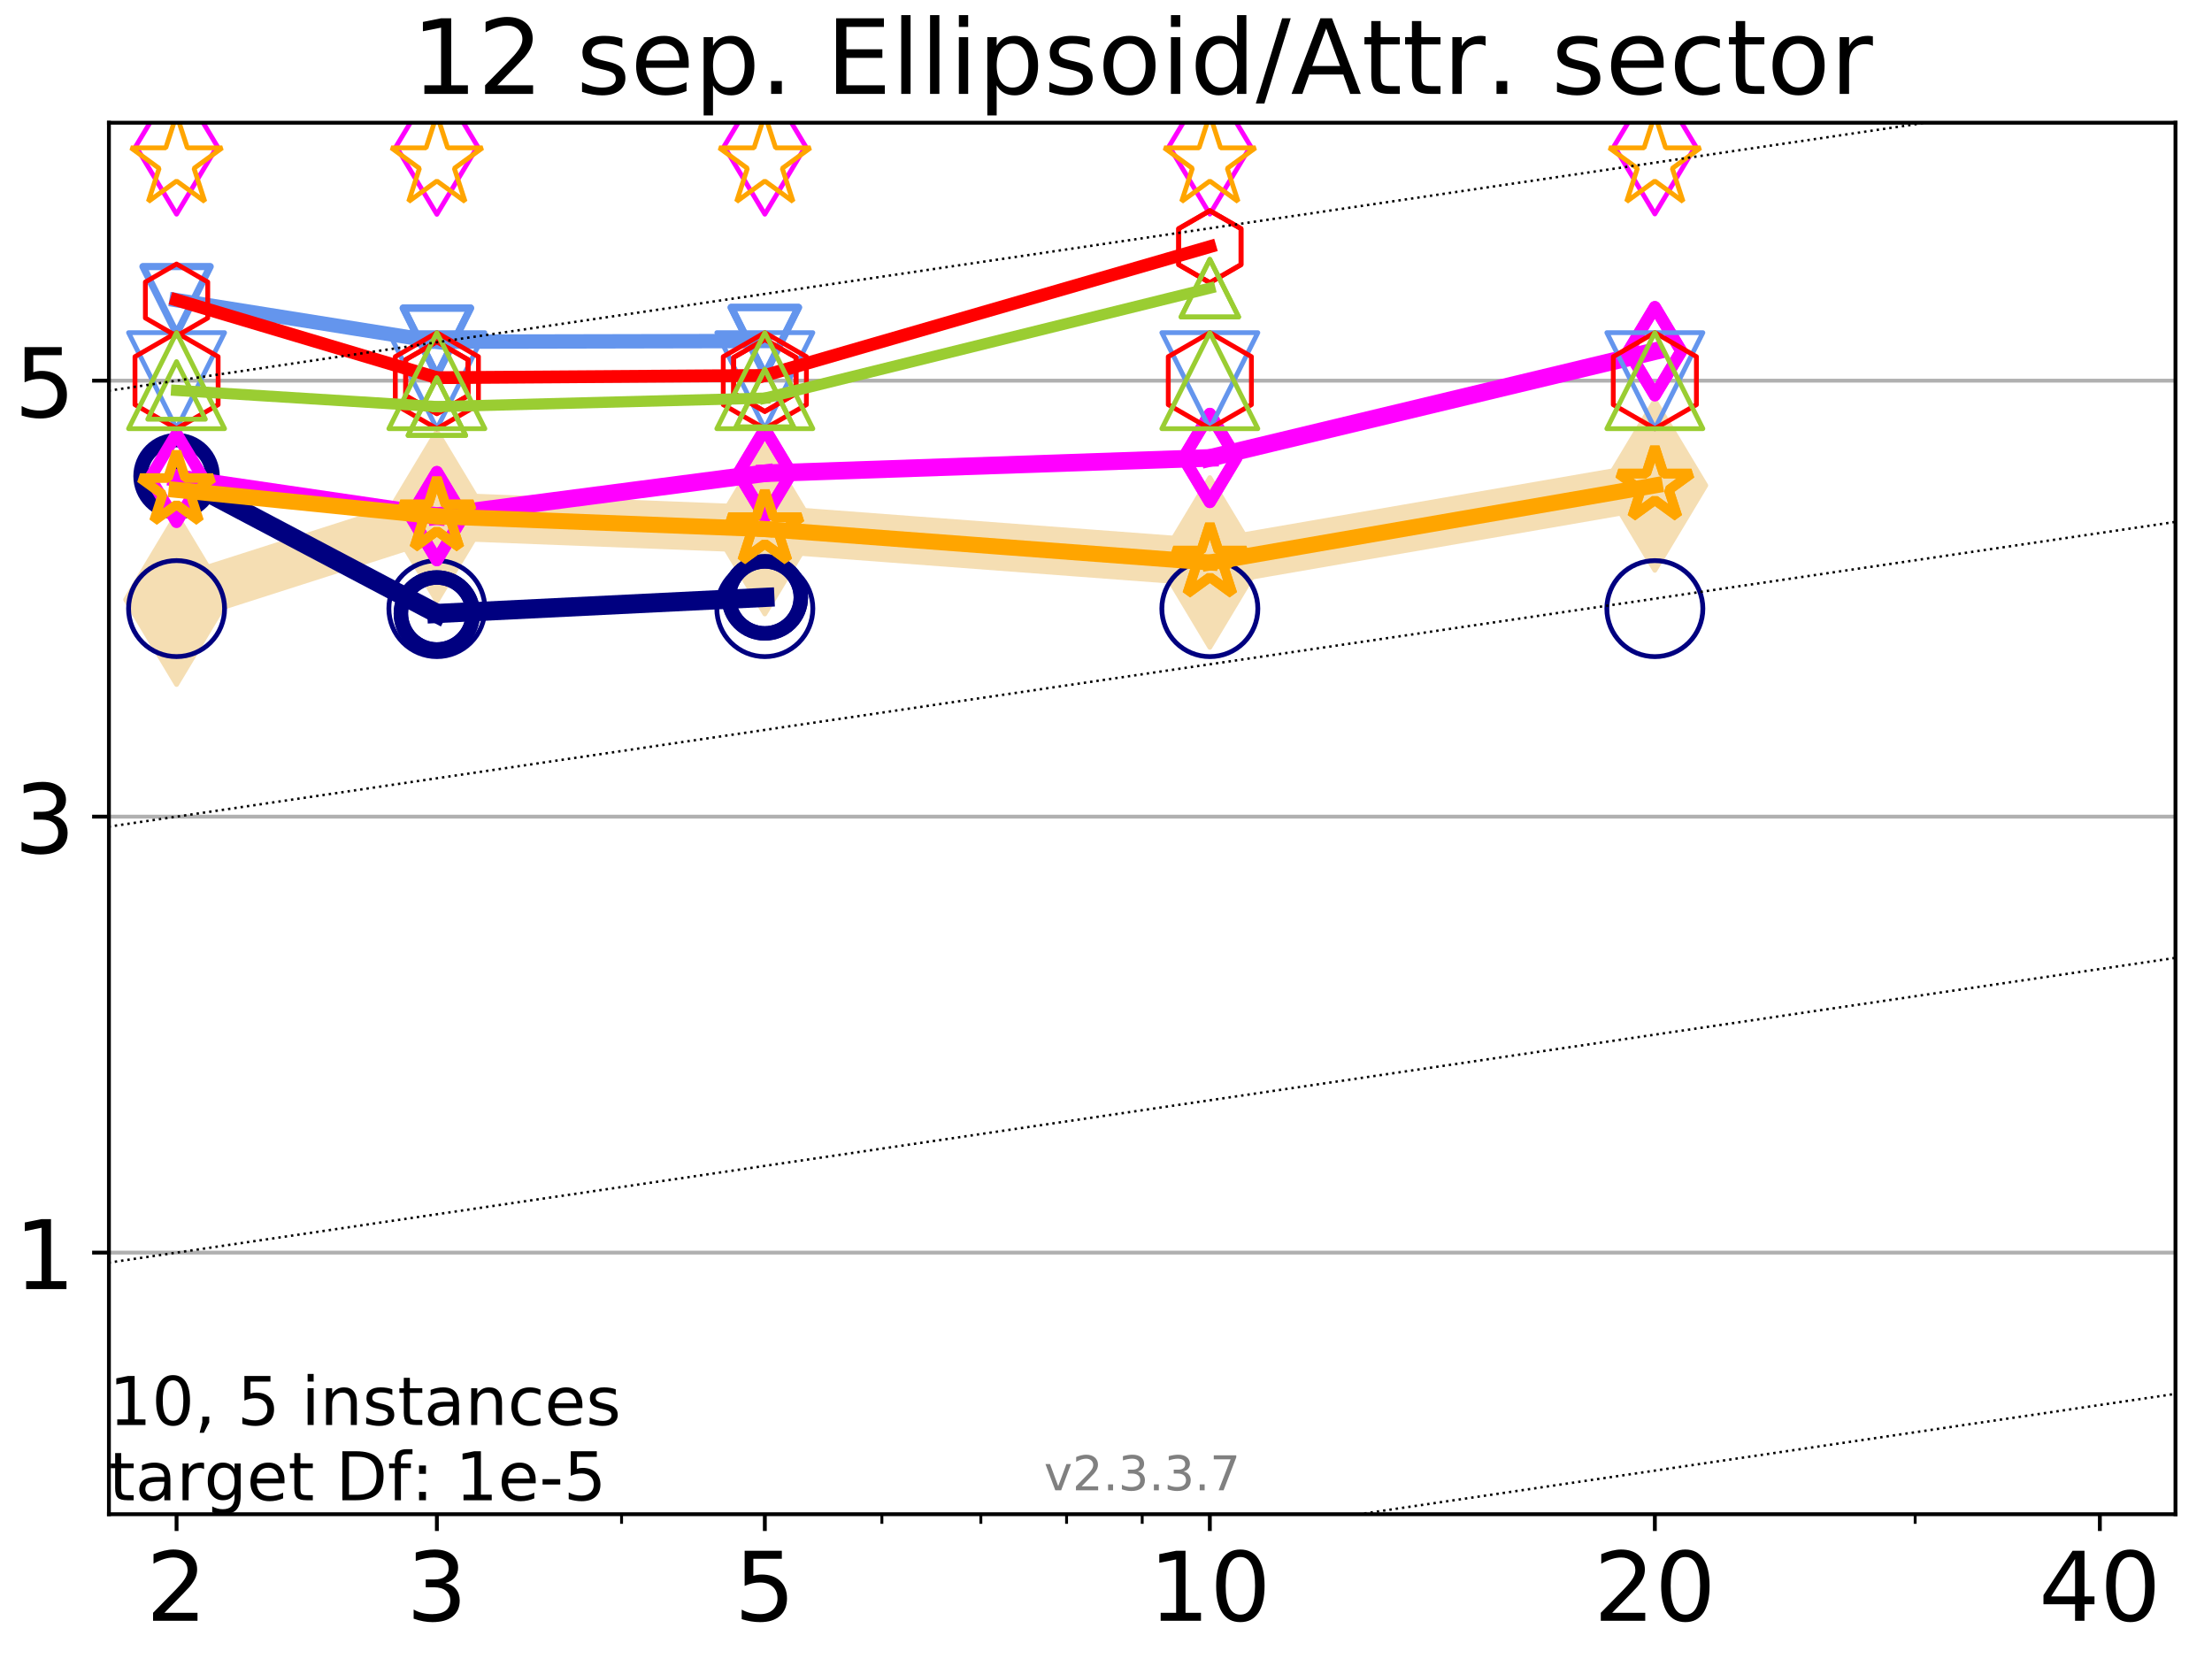 <?xml version="1.0" encoding="utf-8" standalone="no"?>
<!DOCTYPE svg PUBLIC "-//W3C//DTD SVG 1.1//EN"
  "http://www.w3.org/Graphics/SVG/1.1/DTD/svg11.dtd">
<!-- Created with matplotlib (https://matplotlib.org/) -->
<svg height="345.6pt" version="1.1" viewBox="0 0 460.8 345.6" width="460.8pt" xmlns="http://www.w3.org/2000/svg" xmlns:xlink="http://www.w3.org/1999/xlink">
 <defs>
  <style type="text/css">
*{stroke-linecap:butt;stroke-linejoin:round;}
  </style>
 </defs>
 <g id="figure_1">
  <g id="patch_1">
   <path d="M 0 345.6 
L 460.8 345.6 
L 460.8 0 
L 0 0 
z
" style="fill:#ffffff;"/>
  </g>
  <g id="axes_1">
   <g id="patch_2">
    <path d="M 22.69 315.44 
L 453.192 315.44 
L 453.192 25.56 
L 22.69 25.56 
z
" style="fill:#ffffff;"/>
   </g>
   <g id="line2d_1">
    <path clip-path="url(#p268dd456d3)" d="M 36.781 124.912 
L 91.009 107.557 
L 159.329 110.22 
L 252.032 117.173 
L 344.736 101.125 
" style="fill:none;stroke:#f5deb3;stroke-linecap:square;stroke-width:10;"/>
    <defs>
     <path d="M 0 17.678 
L 10.607 0 
L 0 -17.678 
L -10.607 0 
z
" id="m8dcba67d40" style="stroke:#f5deb3;stroke-linejoin:miter;"/>
    </defs>
    <g clip-path="url(#p268dd456d3)">
     <use style="fill:#f5deb3;stroke:#f5deb3;stroke-linejoin:miter;" x="36.781" xlink:href="#m8dcba67d40" y="124.912"/>
     <use style="fill:#f5deb3;stroke:#f5deb3;stroke-linejoin:miter;" x="91.009" xlink:href="#m8dcba67d40" y="107.557"/>
     <use style="fill:#f5deb3;stroke:#f5deb3;stroke-linejoin:miter;" x="159.329" xlink:href="#m8dcba67d40" y="110.22"/>
     <use style="fill:#f5deb3;stroke:#f5deb3;stroke-linejoin:miter;" x="252.032" xlink:href="#m8dcba67d40" y="117.173"/>
     <use style="fill:#f5deb3;stroke:#f5deb3;stroke-linejoin:miter;" x="344.736" xlink:href="#m8dcba67d40" y="101.125"/>
    </g>
   </g>
   <g id="matplotlib.axis_1">
    <g id="xtick_1">
     <g id="line2d_2">
      <defs>
       <path d="M 0 0 
L 0 3.5 
" id="m88b7dd95fc" style="stroke:#000000;stroke-width:0.8;"/>
      </defs>
      <g>
       <use style="stroke:#000000;stroke-width:0.8;" x="36.781" xlink:href="#m88b7dd95fc" y="315.44"/>
      </g>
     </g>
     <g id="text_1">
      <!-- 2 -->
      <defs>
       <path d="M 19.188 8.297 
L 53.609 8.297 
L 53.609 0 
L 7.328 0 
L 7.328 8.297 
Q 12.938 14.109 22.625 23.891 
Q 32.328 33.688 34.812 36.531 
Q 39.547 41.844 41.422 45.531 
Q 43.312 49.219 43.312 52.781 
Q 43.312 58.594 39.234 62.25 
Q 35.156 65.922 28.609 65.922 
Q 23.969 65.922 18.812 64.312 
Q 13.672 62.703 7.812 59.422 
L 7.812 69.391 
Q 13.766 71.781 18.938 73 
Q 24.125 74.219 28.422 74.219 
Q 39.75 74.219 46.484 68.547 
Q 53.219 62.891 53.219 53.422 
Q 53.219 48.922 51.531 44.891 
Q 49.859 40.875 45.406 35.406 
Q 44.188 33.984 37.641 27.219 
Q 31.109 20.453 19.188 8.297 
z
" id="DejaVuSans-50"/>
      </defs>
      <g transform="translate(30.419 337.637)scale(0.2 -0.2)">
       <use xlink:href="#DejaVuSans-50"/>
      </g>
     </g>
    </g>
    <g id="xtick_2">
     <g id="line2d_3">
      <g>
       <use style="stroke:#000000;stroke-width:0.8;" x="91.009" xlink:href="#m88b7dd95fc" y="315.44"/>
      </g>
     </g>
     <g id="text_2">
      <!-- 3 -->
      <defs>
       <path d="M 40.578 39.312 
Q 47.656 37.797 51.625 33 
Q 55.609 28.219 55.609 21.188 
Q 55.609 10.406 48.188 4.484 
Q 40.766 -1.422 27.094 -1.422 
Q 22.516 -1.422 17.656 -0.516 
Q 12.797 0.391 7.625 2.203 
L 7.625 11.719 
Q 11.719 9.328 16.594 8.109 
Q 21.484 6.891 26.812 6.891 
Q 36.078 6.891 40.938 10.547 
Q 45.797 14.203 45.797 21.188 
Q 45.797 27.641 41.281 31.266 
Q 36.766 34.906 28.719 34.906 
L 20.219 34.906 
L 20.219 43.016 
L 29.109 43.016 
Q 36.375 43.016 40.234 45.922 
Q 44.094 48.828 44.094 54.297 
Q 44.094 59.906 40.109 62.906 
Q 36.141 65.922 28.719 65.922 
Q 24.656 65.922 20.016 65.031 
Q 15.375 64.156 9.812 62.312 
L 9.812 71.094 
Q 15.438 72.656 20.344 73.438 
Q 25.25 74.219 29.594 74.219 
Q 40.828 74.219 47.359 69.109 
Q 53.906 64.016 53.906 55.328 
Q 53.906 49.266 50.438 45.094 
Q 46.969 40.922 40.578 39.312 
z
" id="DejaVuSans-51"/>
      </defs>
      <g transform="translate(84.647 337.637)scale(0.2 -0.2)">
       <use xlink:href="#DejaVuSans-51"/>
      </g>
     </g>
    </g>
    <g id="xtick_3">
     <g id="line2d_4">
      <g>
       <use style="stroke:#000000;stroke-width:0.8;" x="159.329" xlink:href="#m88b7dd95fc" y="315.44"/>
      </g>
     </g>
     <g id="text_3">
      <!-- 5 -->
      <defs>
       <path d="M 10.797 72.906 
L 49.516 72.906 
L 49.516 64.594 
L 19.828 64.594 
L 19.828 46.734 
Q 21.969 47.469 24.109 47.828 
Q 26.266 48.188 28.422 48.188 
Q 40.625 48.188 47.75 41.5 
Q 54.891 34.812 54.891 23.391 
Q 54.891 11.625 47.562 5.094 
Q 40.234 -1.422 26.906 -1.422 
Q 22.312 -1.422 17.547 -0.641 
Q 12.797 0.141 7.719 1.703 
L 7.719 11.625 
Q 12.109 9.234 16.797 8.062 
Q 21.484 6.891 26.703 6.891 
Q 35.156 6.891 40.078 11.328 
Q 45.016 15.766 45.016 23.391 
Q 45.016 31 40.078 35.438 
Q 35.156 39.891 26.703 39.891 
Q 22.75 39.891 18.812 39.016 
Q 14.891 38.141 10.797 36.281 
z
" id="DejaVuSans-53"/>
      </defs>
      <g transform="translate(152.966 337.637)scale(0.2 -0.2)">
       <use xlink:href="#DejaVuSans-53"/>
      </g>
     </g>
    </g>
    <g id="xtick_4">
     <g id="line2d_5">
      <g>
       <use style="stroke:#000000;stroke-width:0.8;" x="252.032" xlink:href="#m88b7dd95fc" y="315.44"/>
      </g>
     </g>
     <g id="text_4">
      <!-- 10 -->
      <defs>
       <path d="M 12.406 8.297 
L 28.516 8.297 
L 28.516 63.922 
L 10.984 60.406 
L 10.984 69.391 
L 28.422 72.906 
L 38.281 72.906 
L 38.281 8.297 
L 54.391 8.297 
L 54.391 0 
L 12.406 0 
z
" id="DejaVuSans-49"/>
       <path d="M 31.781 66.406 
Q 24.172 66.406 20.328 58.906 
Q 16.5 51.422 16.5 36.375 
Q 16.5 21.391 20.328 13.891 
Q 24.172 6.391 31.781 6.391 
Q 39.453 6.391 43.281 13.891 
Q 47.125 21.391 47.125 36.375 
Q 47.125 51.422 43.281 58.906 
Q 39.453 66.406 31.781 66.406 
z
M 31.781 74.219 
Q 44.047 74.219 50.516 64.516 
Q 56.984 54.828 56.984 36.375 
Q 56.984 17.969 50.516 8.266 
Q 44.047 -1.422 31.781 -1.422 
Q 19.531 -1.422 13.062 8.266 
Q 6.594 17.969 6.594 36.375 
Q 6.594 54.828 13.062 64.516 
Q 19.531 74.219 31.781 74.219 
z
" id="DejaVuSans-48"/>
      </defs>
      <g transform="translate(239.307 337.637)scale(0.2 -0.2)">
       <use xlink:href="#DejaVuSans-49"/>
       <use x="63.623" xlink:href="#DejaVuSans-48"/>
      </g>
     </g>
    </g>
    <g id="xtick_5">
     <g id="line2d_6">
      <g>
       <use style="stroke:#000000;stroke-width:0.8;" x="344.736" xlink:href="#m88b7dd95fc" y="315.44"/>
      </g>
     </g>
     <g id="text_5">
      <!-- 20 -->
      <g transform="translate(332.011 337.637)scale(0.2 -0.2)">
       <use xlink:href="#DejaVuSans-50"/>
       <use x="63.623" xlink:href="#DejaVuSans-48"/>
      </g>
     </g>
    </g>
    <g id="xtick_6">
     <g id="line2d_7">
      <g>
       <use style="stroke:#000000;stroke-width:0.8;" x="437.439" xlink:href="#m88b7dd95fc" y="315.44"/>
      </g>
     </g>
     <g id="text_6">
      <!-- 40 -->
      <defs>
       <path d="M 37.797 64.312 
L 12.891 25.391 
L 37.797 25.391 
z
M 35.203 72.906 
L 47.609 72.906 
L 47.609 25.391 
L 58.016 25.391 
L 58.016 17.188 
L 47.609 17.188 
L 47.609 0 
L 37.797 0 
L 37.797 17.188 
L 4.891 17.188 
L 4.891 26.703 
z
" id="DejaVuSans-52"/>
      </defs>
      <g transform="translate(424.714 337.637)scale(0.2 -0.2)">
       <use xlink:href="#DejaVuSans-52"/>
       <use x="63.623" xlink:href="#DejaVuSans-48"/>
      </g>
     </g>
    </g>
    <g id="xtick_7">
     <g id="line2d_8">
      <defs>
       <path d="M 0 0 
L 0 2 
" id="m976904c2ce" style="stroke:#000000;stroke-width:0.6;"/>
      </defs>
      <g>
       <use style="stroke:#000000;stroke-width:0.6;" x="129.485" xlink:href="#m976904c2ce" y="315.44"/>
      </g>
     </g>
    </g>
    <g id="xtick_8">
     <g id="line2d_9">
      <g>
       <use style="stroke:#000000;stroke-width:0.6;" x="183.713" xlink:href="#m976904c2ce" y="315.44"/>
      </g>
     </g>
    </g>
    <g id="xtick_9">
     <g id="line2d_10">
      <g>
       <use style="stroke:#000000;stroke-width:0.6;" x="204.329" xlink:href="#m976904c2ce" y="315.44"/>
      </g>
     </g>
    </g>
    <g id="xtick_10">
     <g id="line2d_11">
      <g>
       <use style="stroke:#000000;stroke-width:0.6;" x="222.188" xlink:href="#m976904c2ce" y="315.44"/>
      </g>
     </g>
    </g>
    <g id="xtick_11">
     <g id="line2d_12">
      <g>
       <use style="stroke:#000000;stroke-width:0.6;" x="237.941" xlink:href="#m976904c2ce" y="315.44"/>
      </g>
     </g>
    </g>
    <g id="xtick_12">
     <g id="line2d_13">
      <g>
       <use style="stroke:#000000;stroke-width:0.6;" x="398.964" xlink:href="#m976904c2ce" y="315.44"/>
      </g>
     </g>
    </g>
   </g>
   <g id="matplotlib.axis_2">
    <g id="ytick_1">
     <g id="line2d_14">
      <path clip-path="url(#p268dd456d3)" d="M 22.69 260.946 
L 453.192 260.946 
" style="fill:none;stroke:#b0b0b0;stroke-linecap:square;stroke-width:0.8;"/>
     </g>
     <g id="line2d_15">
      <defs>
       <path d="M 0 0 
L -3.5 0 
" id="m71652916ce" style="stroke:#000000;stroke-width:0.8;"/>
      </defs>
      <g>
       <use style="stroke:#000000;stroke-width:0.8;" x="22.69" xlink:href="#m71652916ce" y="260.946"/>
      </g>
     </g>
     <g id="text_7">
      <!-- 1 -->
      <g transform="translate(2.965 268.545)scale(0.2 -0.2)">
       <use xlink:href="#DejaVuSans-49"/>
      </g>
     </g>
    </g>
    <g id="ytick_2">
     <g id="line2d_16">
      <path clip-path="url(#p268dd456d3)" d="M 22.69 170.123 
L 453.192 170.123 
" style="fill:none;stroke:#b0b0b0;stroke-linecap:square;stroke-width:0.8;"/>
     </g>
     <g id="line2d_17">
      <g>
       <use style="stroke:#000000;stroke-width:0.8;" x="22.69" xlink:href="#m71652916ce" y="170.123"/>
      </g>
     </g>
     <g id="text_8">
      <!-- 3 -->
      <g transform="translate(2.965 177.722)scale(0.2 -0.2)">
       <use xlink:href="#DejaVuSans-51"/>
      </g>
     </g>
    </g>
    <g id="ytick_3">
     <g id="line2d_18">
      <path clip-path="url(#p268dd456d3)" d="M 22.69 79.3 
L 453.192 79.3 
" style="fill:none;stroke:#b0b0b0;stroke-linecap:square;stroke-width:0.8;"/>
     </g>
     <g id="line2d_19">
      <g>
       <use style="stroke:#000000;stroke-width:0.8;" x="22.69" xlink:href="#m71652916ce" y="79.3"/>
      </g>
     </g>
     <g id="text_9">
      <!-- 5 -->
      <g transform="translate(2.965 86.899)scale(0.2 -0.2)">
       <use xlink:href="#DejaVuSans-53"/>
      </g>
     </g>
    </g>
   </g>
   <g id="line2d_20">
    <path clip-path="url(#p268dd456d3)" d="M 36.781 99.192 
L 91.009 127.802 
" style="fill:none;stroke:#000080;stroke-linecap:square;stroke-width:4;"/>
    <defs>
     <path d="M 0 7.5 
C 1.989 7.5 3.897 6.71 5.303 5.303 
C 6.71 3.897 7.5 1.989 7.5 0 
C 7.5 -1.989 6.71 -3.897 5.303 -5.303 
C 3.897 -6.71 1.989 -7.5 0 -7.5 
C -1.989 -7.5 -3.897 -6.71 -5.303 -5.303 
C -6.71 -3.897 -7.5 -1.989 -7.5 0 
C -7.5 1.989 -6.71 3.897 -5.303 5.303 
C -3.897 6.71 -1.989 7.5 0 7.5 
z
" id="m475d87683a" style="stroke:#000080;stroke-width:3;"/>
    </defs>
    <g clip-path="url(#p268dd456d3)">
     <use style="fill-opacity:0;stroke:#000080;stroke-width:3;" x="36.781" xlink:href="#m475d87683a" y="99.192"/>
     <use style="fill-opacity:0;stroke:#000080;stroke-width:3;" x="91.009" xlink:href="#m475d87683a" y="127.802"/>
    </g>
   </g>
   <g id="line2d_21">
    <path clip-path="url(#p268dd456d3)" d="M 91.009 127.802 
L 159.329 124.449 
" style="fill:none;stroke:#000080;stroke-linecap:square;stroke-width:4;"/>
    <g clip-path="url(#p268dd456d3)">
     <use style="fill-opacity:0;stroke:#000080;stroke-width:3;" x="91.009" xlink:href="#m475d87683a" y="127.802"/>
     <use style="fill-opacity:0;stroke:#000080;stroke-width:3;" x="159.329" xlink:href="#m475d87683a" y="124.449"/>
    </g>
   </g>
   <g id="line2d_22">
    <path clip-path="url(#p268dd456d3)" d="M 159.329 124.449 
" style="fill:none;stroke:#000080;stroke-linecap:square;stroke-width:4;"/>
    <g clip-path="url(#p268dd456d3)">
     <use style="fill-opacity:0;stroke:#000080;stroke-width:3;" x="159.329" xlink:href="#m475d87683a" y="124.449"/>
    </g>
   </g>
   <g id="line2d_23"/>
   <g id="line2d_24">
    <defs>
     <path d="M 0 10 
C 2.652 10 5.196 8.946 7.071 7.071 
C 8.946 5.196 10 2.652 10 0 
C 10 -2.652 8.946 -5.196 7.071 -7.071 
C 5.196 -8.946 2.652 -10 0 -10 
C -2.652 -10 -5.196 -8.946 -7.071 -7.071 
C -8.946 -5.196 -10 -2.652 -10 0 
C -10 2.652 -8.946 5.196 -7.071 7.071 
C -5.196 8.946 -2.652 10 0 10 
z
" id="m1b91b045ae" style="stroke:#000080;"/>
    </defs>
    <g clip-path="url(#p268dd456d3)">
     <use style="fill-opacity:0;stroke:#000080;" x="36.781" xlink:href="#m1b91b045ae" y="126.781"/>
     <use style="fill-opacity:0;stroke:#000080;" x="91.009" xlink:href="#m1b91b045ae" y="126.785"/>
     <use style="fill-opacity:0;stroke:#000080;" x="159.329" xlink:href="#m1b91b045ae" y="126.786"/>
     <use style="fill-opacity:0;stroke:#000080;" x="252.032" xlink:href="#m1b91b045ae" y="126.788"/>
     <use style="fill-opacity:0;stroke:#000080;" x="344.736" xlink:href="#m1b91b045ae" y="126.789"/>
    </g>
   </g>
   <g id="line2d_25">
    <path clip-path="url(#p268dd456d3)" d="M 36.781 99.563 
L 91.009 107.513 
" style="fill:none;stroke:#ff00ff;stroke-linecap:square;stroke-width:3.667;"/>
    <defs>
     <path d="M 0 9.192 
L 5.515 0 
L 0 -9.192 
L -5.515 0 
z
" id="mfa9e391f05" style="stroke:#ff00ff;stroke-linejoin:miter;stroke-width:2.5;"/>
    </defs>
    <g clip-path="url(#p268dd456d3)">
     <use style="fill-opacity:0;stroke:#ff00ff;stroke-linejoin:miter;stroke-width:2.5;" x="36.781" xlink:href="#mfa9e391f05" y="99.563"/>
     <use style="fill-opacity:0;stroke:#ff00ff;stroke-linejoin:miter;stroke-width:2.5;" x="91.009" xlink:href="#mfa9e391f05" y="107.513"/>
    </g>
   </g>
   <g id="line2d_26">
    <path clip-path="url(#p268dd456d3)" d="M 91.009 107.513 
L 159.329 98.591 
" style="fill:none;stroke:#ff00ff;stroke-linecap:square;stroke-width:3.667;"/>
    <g clip-path="url(#p268dd456d3)">
     <use style="fill-opacity:0;stroke:#ff00ff;stroke-linejoin:miter;stroke-width:2.5;" x="91.009" xlink:href="#mfa9e391f05" y="107.513"/>
     <use style="fill-opacity:0;stroke:#ff00ff;stroke-linejoin:miter;stroke-width:2.5;" x="159.329" xlink:href="#mfa9e391f05" y="98.591"/>
    </g>
   </g>
   <g id="line2d_27">
    <path clip-path="url(#p268dd456d3)" d="M 159.329 98.591 
L 252.032 95.394 
" style="fill:none;stroke:#ff00ff;stroke-linecap:square;stroke-width:3.667;"/>
    <g clip-path="url(#p268dd456d3)">
     <use style="fill-opacity:0;stroke:#ff00ff;stroke-linejoin:miter;stroke-width:2.5;" x="159.329" xlink:href="#mfa9e391f05" y="98.591"/>
     <use style="fill-opacity:0;stroke:#ff00ff;stroke-linejoin:miter;stroke-width:2.5;" x="252.032" xlink:href="#mfa9e391f05" y="95.394"/>
    </g>
   </g>
   <g id="line2d_28">
    <path clip-path="url(#p268dd456d3)" d="M 252.032 95.394 
L 344.736 73.161 
" style="fill:none;stroke:#ff00ff;stroke-linecap:square;stroke-width:3.667;"/>
    <g clip-path="url(#p268dd456d3)">
     <use style="fill-opacity:0;stroke:#ff00ff;stroke-linejoin:miter;stroke-width:2.5;" x="252.032" xlink:href="#mfa9e391f05" y="95.394"/>
     <use style="fill-opacity:0;stroke:#ff00ff;stroke-linejoin:miter;stroke-width:2.5;" x="344.736" xlink:href="#mfa9e391f05" y="73.161"/>
    </g>
   </g>
   <g id="line2d_29">
    <path clip-path="url(#p268dd456d3)" d="M 344.736 73.161 
" style="fill:none;stroke:#ff00ff;stroke-linecap:square;stroke-width:3.667;"/>
    <g clip-path="url(#p268dd456d3)">
     <use style="fill-opacity:0;stroke:#ff00ff;stroke-linejoin:miter;stroke-width:2.5;" x="344.736" xlink:href="#mfa9e391f05" y="73.161"/>
    </g>
   </g>
   <g id="line2d_30"/>
   <g id="line2d_31">
    <defs>
     <path d="M 0 14.142 
L 8.485 0 
L 0 -14.142 
L -8.485 0 
z
" id="m667725aae6" style="stroke:#ff00ff;stroke-linejoin:miter;"/>
    </defs>
    <g clip-path="url(#p268dd456d3)">
     <use style="fill-opacity:0;stroke:#ff00ff;stroke-linejoin:miter;" x="36.781" xlink:href="#m667725aae6" y="30.473"/>
     <use style="fill-opacity:0;stroke:#ff00ff;stroke-linejoin:miter;" x="91.009" xlink:href="#m667725aae6" y="30.505"/>
     <use style="fill-opacity:0;stroke:#ff00ff;stroke-linejoin:miter;" x="159.329" xlink:href="#m667725aae6" y="30.479"/>
     <use style="fill-opacity:0;stroke:#ff00ff;stroke-linejoin:miter;" x="252.032" xlink:href="#m667725aae6" y="30.461"/>
     <use style="fill-opacity:0;stroke:#ff00ff;stroke-linejoin:miter;" x="344.736" xlink:href="#m667725aae6" y="30.429"/>
    </g>
   </g>
   <g id="line2d_32">
    <path clip-path="url(#p268dd456d3)" d="M 36.781 102.056 
L 91.009 107.557 
" style="fill:none;stroke:#ffa500;stroke-linecap:square;stroke-width:3.333;"/>
    <defs>
     <path d="M 0 -8 
L -1.796 -2.472 
L -7.608 -2.472 
L -2.906 0.944 
L -4.702 6.472 
L -0 3.056 
L 4.702 6.472 
L 2.906 0.944 
L 7.608 -2.472 
L 1.796 -2.472 
z
" id="ma9d1b0a7dd" style="stroke:#ffa500;stroke-linejoin:bevel;stroke-width:2;"/>
    </defs>
    <g clip-path="url(#p268dd456d3)">
     <use style="fill-opacity:0;stroke:#ffa500;stroke-linejoin:bevel;stroke-width:2;" x="36.781" xlink:href="#ma9d1b0a7dd" y="102.056"/>
     <use style="fill-opacity:0;stroke:#ffa500;stroke-linejoin:bevel;stroke-width:2;" x="91.009" xlink:href="#ma9d1b0a7dd" y="107.557"/>
    </g>
   </g>
   <g id="line2d_33">
    <path clip-path="url(#p268dd456d3)" d="M 91.009 107.557 
L 159.329 110.22 
" style="fill:none;stroke:#ffa500;stroke-linecap:square;stroke-width:3.333;"/>
    <g clip-path="url(#p268dd456d3)">
     <use style="fill-opacity:0;stroke:#ffa500;stroke-linejoin:bevel;stroke-width:2;" x="91.009" xlink:href="#ma9d1b0a7dd" y="107.557"/>
     <use style="fill-opacity:0;stroke:#ffa500;stroke-linejoin:bevel;stroke-width:2;" x="159.329" xlink:href="#ma9d1b0a7dd" y="110.22"/>
    </g>
   </g>
   <g id="line2d_34">
    <path clip-path="url(#p268dd456d3)" d="M 159.329 110.22 
L 252.032 117.173 
" style="fill:none;stroke:#ffa500;stroke-linecap:square;stroke-width:3.333;"/>
    <g clip-path="url(#p268dd456d3)">
     <use style="fill-opacity:0;stroke:#ffa500;stroke-linejoin:bevel;stroke-width:2;" x="159.329" xlink:href="#ma9d1b0a7dd" y="110.22"/>
     <use style="fill-opacity:0;stroke:#ffa500;stroke-linejoin:bevel;stroke-width:2;" x="252.032" xlink:href="#ma9d1b0a7dd" y="117.173"/>
    </g>
   </g>
   <g id="line2d_35">
    <path clip-path="url(#p268dd456d3)" d="M 252.032 117.173 
L 344.736 101.125 
" style="fill:none;stroke:#ffa500;stroke-linecap:square;stroke-width:3.333;"/>
    <g clip-path="url(#p268dd456d3)">
     <use style="fill-opacity:0;stroke:#ffa500;stroke-linejoin:bevel;stroke-width:2;" x="252.032" xlink:href="#ma9d1b0a7dd" y="117.173"/>
     <use style="fill-opacity:0;stroke:#ffa500;stroke-linejoin:bevel;stroke-width:2;" x="344.736" xlink:href="#ma9d1b0a7dd" y="101.125"/>
    </g>
   </g>
   <g id="line2d_36">
    <path clip-path="url(#p268dd456d3)" d="M 344.736 101.125 
" style="fill:none;stroke:#ffa500;stroke-linecap:square;stroke-width:3.333;"/>
    <g clip-path="url(#p268dd456d3)">
     <use style="fill-opacity:0;stroke:#ffa500;stroke-linejoin:bevel;stroke-width:2;" x="344.736" xlink:href="#ma9d1b0a7dd" y="101.125"/>
    </g>
   </g>
   <g id="line2d_37"/>
   <g id="line2d_38">
    <defs>
     <path d="M 0 -10 
L -2.245 -3.09 
L -9.511 -3.09 
L -3.633 1.18 
L -5.878 8.09 
L -0 3.82 
L 5.878 8.09 
L 3.633 1.18 
L 9.511 -3.09 
L 2.245 -3.09 
z
" id="mf49bba6b80" style="stroke:#ffa500;stroke-linejoin:bevel;"/>
    </defs>
    <g clip-path="url(#p268dd456d3)">
     <use style="fill-opacity:0;stroke:#ffa500;stroke-linejoin:bevel;" x="36.781" xlink:href="#mf49bba6b80" y="33.889"/>
     <use style="fill-opacity:0;stroke:#ffa500;stroke-linejoin:bevel;" x="91.009" xlink:href="#mf49bba6b80" y="33.889"/>
     <use style="fill-opacity:0;stroke:#ffa500;stroke-linejoin:bevel;" x="159.329" xlink:href="#mf49bba6b80" y="33.889"/>
     <use style="fill-opacity:0;stroke:#ffa500;stroke-linejoin:bevel;" x="252.032" xlink:href="#mf49bba6b80" y="33.889"/>
     <use style="fill-opacity:0;stroke:#ffa500;stroke-linejoin:bevel;" x="344.736" xlink:href="#mf49bba6b80" y="33.889"/>
    </g>
   </g>
   <g id="line2d_39">
    <path clip-path="url(#p268dd456d3)" d="M 36.781 62.53 
L 91.009 71.18 
" style="fill:none;stroke:#6495ed;stroke-linecap:square;stroke-width:3;"/>
    <defs>
     <path d="M -0 7 
L 7 -7 
L -7 -7 
z
" id="mcb6e0f6735" style="stroke:#6495ed;stroke-linejoin:miter;stroke-width:1.5;"/>
    </defs>
    <g clip-path="url(#p268dd456d3)">
     <use style="fill-opacity:0;stroke:#6495ed;stroke-linejoin:miter;stroke-width:1.5;" x="36.781" xlink:href="#mcb6e0f6735" y="62.53"/>
     <use style="fill-opacity:0;stroke:#6495ed;stroke-linejoin:miter;stroke-width:1.5;" x="91.009" xlink:href="#mcb6e0f6735" y="71.18"/>
    </g>
   </g>
   <g id="line2d_40">
    <path clip-path="url(#p268dd456d3)" d="M 91.009 71.18 
L 159.329 71.04 
" style="fill:none;stroke:#6495ed;stroke-linecap:square;stroke-width:3;"/>
    <g clip-path="url(#p268dd456d3)">
     <use style="fill-opacity:0;stroke:#6495ed;stroke-linejoin:miter;stroke-width:1.5;" x="91.009" xlink:href="#mcb6e0f6735" y="71.18"/>
     <use style="fill-opacity:0;stroke:#6495ed;stroke-linejoin:miter;stroke-width:1.5;" x="159.329" xlink:href="#mcb6e0f6735" y="71.04"/>
    </g>
   </g>
   <g id="line2d_41">
    <path clip-path="url(#p268dd456d3)" d="M 159.329 71.04 
" style="fill:none;stroke:#6495ed;stroke-linecap:square;stroke-width:3;"/>
    <g clip-path="url(#p268dd456d3)">
     <use style="fill-opacity:0;stroke:#6495ed;stroke-linejoin:miter;stroke-width:1.5;" x="159.329" xlink:href="#mcb6e0f6735" y="71.04"/>
    </g>
   </g>
   <g id="line2d_42"/>
   <g id="line2d_43">
    <defs>
     <path d="M -0 10 
L 10 -10 
L -10 -10 
z
" id="m5631ba4ec2" style="stroke:#6495ed;stroke-linejoin:miter;"/>
    </defs>
    <g clip-path="url(#p268dd456d3)">
     <use style="fill-opacity:0;stroke:#6495ed;stroke-linejoin:miter;" x="36.781" xlink:href="#m5631ba4ec2" y="79.3"/>
     <use style="fill-opacity:0;stroke:#6495ed;stroke-linejoin:miter;" x="91.009" xlink:href="#m5631ba4ec2" y="79.3"/>
     <use style="fill-opacity:0;stroke:#6495ed;stroke-linejoin:miter;" x="159.329" xlink:href="#m5631ba4ec2" y="79.3"/>
     <use style="fill-opacity:0;stroke:#6495ed;stroke-linejoin:miter;" x="252.032" xlink:href="#m5631ba4ec2" y="79.3"/>
     <use style="fill-opacity:0;stroke:#6495ed;stroke-linejoin:miter;" x="344.736" xlink:href="#m5631ba4ec2" y="79.3"/>
    </g>
   </g>
   <g id="line2d_44">
    <path clip-path="url(#p268dd456d3)" d="M 36.781 62.499 
L 91.009 78.676 
" style="fill:none;stroke:#ff0000;stroke-linecap:square;stroke-width:2.667;"/>
    <defs>
     <path d="M 0 -7.5 
L -6.495 -3.75 
L -6.495 3.75 
L -0 7.5 
L 6.495 3.75 
L 6.495 -3.75 
z
" id="mb2276a0684" style="stroke:#ff0000;stroke-linejoin:miter;"/>
    </defs>
    <g clip-path="url(#p268dd456d3)">
     <use style="fill-opacity:0;stroke:#ff0000;stroke-linejoin:miter;" x="36.781" xlink:href="#mb2276a0684" y="62.499"/>
     <use style="fill-opacity:0;stroke:#ff0000;stroke-linejoin:miter;" x="91.009" xlink:href="#mb2276a0684" y="78.676"/>
    </g>
   </g>
   <g id="line2d_45">
    <path clip-path="url(#p268dd456d3)" d="M 91.009 78.676 
L 159.329 78.213 
" style="fill:none;stroke:#ff0000;stroke-linecap:square;stroke-width:2.667;"/>
    <g clip-path="url(#p268dd456d3)">
     <use style="fill-opacity:0;stroke:#ff0000;stroke-linejoin:miter;" x="91.009" xlink:href="#mb2276a0684" y="78.676"/>
     <use style="fill-opacity:0;stroke:#ff0000;stroke-linejoin:miter;" x="159.329" xlink:href="#mb2276a0684" y="78.213"/>
    </g>
   </g>
   <g id="line2d_46">
    <path clip-path="url(#p268dd456d3)" d="M 159.329 78.213 
L 252.032 51.386 
" style="fill:none;stroke:#ff0000;stroke-linecap:square;stroke-width:2.667;"/>
    <g clip-path="url(#p268dd456d3)">
     <use style="fill-opacity:0;stroke:#ff0000;stroke-linejoin:miter;" x="159.329" xlink:href="#mb2276a0684" y="78.213"/>
     <use style="fill-opacity:0;stroke:#ff0000;stroke-linejoin:miter;" x="252.032" xlink:href="#mb2276a0684" y="51.386"/>
    </g>
   </g>
   <g id="line2d_47">
    <path clip-path="url(#p268dd456d3)" d="M 252.032 51.386 
" style="fill:none;stroke:#ff0000;stroke-linecap:square;stroke-width:2.667;"/>
    <g clip-path="url(#p268dd456d3)">
     <use style="fill-opacity:0;stroke:#ff0000;stroke-linejoin:miter;" x="252.032" xlink:href="#mb2276a0684" y="51.386"/>
    </g>
   </g>
   <g id="line2d_48"/>
   <g id="line2d_49">
    <defs>
     <path d="M 0 -10 
L -8.66 -5 
L -8.66 5 
L -0 10 
L 8.66 5 
L 8.66 -5 
z
" id="m839453cee4" style="stroke:#ff0000;stroke-linejoin:miter;"/>
    </defs>
    <g clip-path="url(#p268dd456d3)">
     <use style="fill-opacity:0;stroke:#ff0000;stroke-linejoin:miter;" x="36.781" xlink:href="#m839453cee4" y="79.3"/>
     <use style="fill-opacity:0;stroke:#ff0000;stroke-linejoin:miter;" x="91.009" xlink:href="#m839453cee4" y="79.3"/>
     <use style="fill-opacity:0;stroke:#ff0000;stroke-linejoin:miter;" x="159.329" xlink:href="#m839453cee4" y="79.3"/>
     <use style="fill-opacity:0;stroke:#ff0000;stroke-linejoin:miter;" x="252.032" xlink:href="#m839453cee4" y="79.3"/>
     <use style="fill-opacity:0;stroke:#ff0000;stroke-linejoin:miter;" x="344.736" xlink:href="#m839453cee4" y="79.3"/>
    </g>
   </g>
   <g id="line2d_50">
    <path clip-path="url(#p268dd456d3)" d="M 36.781 81.331 
L 91.009 84.706 
" style="fill:none;stroke:#9acd32;stroke-linecap:square;stroke-width:2.333;"/>
    <defs>
     <path d="M 0 -6 
L -6 6 
L 6 6 
z
" id="m60c033c70f" style="stroke:#9acd32;stroke-linejoin:miter;"/>
    </defs>
    <g clip-path="url(#p268dd456d3)">
     <use style="fill-opacity:0;stroke:#9acd32;stroke-linejoin:miter;" x="36.781" xlink:href="#m60c033c70f" y="81.331"/>
     <use style="fill-opacity:0;stroke:#9acd32;stroke-linejoin:miter;" x="91.009" xlink:href="#m60c033c70f" y="84.706"/>
    </g>
   </g>
   <g id="line2d_51">
    <path clip-path="url(#p268dd456d3)" d="M 91.009 84.706 
L 159.329 82.938 
" style="fill:none;stroke:#9acd32;stroke-linecap:square;stroke-width:2.333;"/>
    <g clip-path="url(#p268dd456d3)">
     <use style="fill-opacity:0;stroke:#9acd32;stroke-linejoin:miter;" x="91.009" xlink:href="#m60c033c70f" y="84.706"/>
     <use style="fill-opacity:0;stroke:#9acd32;stroke-linejoin:miter;" x="159.329" xlink:href="#m60c033c70f" y="82.938"/>
    </g>
   </g>
   <g id="line2d_52">
    <path clip-path="url(#p268dd456d3)" d="M 159.329 82.938 
L 252.032 60.028 
" style="fill:none;stroke:#9acd32;stroke-linecap:square;stroke-width:2.333;"/>
    <g clip-path="url(#p268dd456d3)">
     <use style="fill-opacity:0;stroke:#9acd32;stroke-linejoin:miter;" x="159.329" xlink:href="#m60c033c70f" y="82.938"/>
     <use style="fill-opacity:0;stroke:#9acd32;stroke-linejoin:miter;" x="252.032" xlink:href="#m60c033c70f" y="60.028"/>
    </g>
   </g>
   <g id="line2d_53">
    <path clip-path="url(#p268dd456d3)" d="M 252.032 60.028 
" style="fill:none;stroke:#9acd32;stroke-linecap:square;stroke-width:2.333;"/>
    <g clip-path="url(#p268dd456d3)">
     <use style="fill-opacity:0;stroke:#9acd32;stroke-linejoin:miter;" x="252.032" xlink:href="#m60c033c70f" y="60.028"/>
    </g>
   </g>
   <g id="line2d_54"/>
   <g id="line2d_55">
    <defs>
     <path d="M 0 -10 
L -10 10 
L 10 10 
z
" id="m98f93dda6a" style="stroke:#9acd32;stroke-linejoin:miter;"/>
    </defs>
    <g clip-path="url(#p268dd456d3)">
     <use style="fill-opacity:0;stroke:#9acd32;stroke-linejoin:miter;" x="36.781" xlink:href="#m98f93dda6a" y="79.3"/>
     <use style="fill-opacity:0;stroke:#9acd32;stroke-linejoin:miter;" x="91.009" xlink:href="#m98f93dda6a" y="79.3"/>
     <use style="fill-opacity:0;stroke:#9acd32;stroke-linejoin:miter;" x="159.329" xlink:href="#m98f93dda6a" y="79.3"/>
     <use style="fill-opacity:0;stroke:#9acd32;stroke-linejoin:miter;" x="252.032" xlink:href="#m98f93dda6a" y="79.3"/>
     <use style="fill-opacity:0;stroke:#9acd32;stroke-linejoin:miter;" x="344.736" xlink:href="#m98f93dda6a" y="79.3"/>
    </g>
   </g>
   <g id="line2d_56"/>
   <g id="line2d_57">
    <path clip-path="url(#p268dd456d3)" d="M 71.836 346.6 
L 461.8 289.095 
" style="fill:none;stroke:#000000;stroke-dasharray:0.5,0.825;stroke-dashoffset:0;stroke-width:0.5;"/>
   </g>
   <g id="line2d_58">
    <path clip-path="url(#p268dd456d3)" d="M -1 266.518 
L 461.8 198.272 
" style="fill:none;stroke:#000000;stroke-dasharray:0.5,0.825;stroke-dashoffset:0;stroke-width:0.5;"/>
   </g>
   <g id="line2d_59">
    <path clip-path="url(#p268dd456d3)" d="M -1 175.695 
L 461.8 107.449 
" style="fill:none;stroke:#000000;stroke-dasharray:0.5,0.825;stroke-dashoffset:0;stroke-width:0.5;"/>
   </g>
   <g id="line2d_60">
    <path clip-path="url(#p268dd456d3)" d="M -1 84.872 
L 461.8 16.626 
" style="fill:none;stroke:#000000;stroke-dasharray:0.5,0.825;stroke-dashoffset:0;stroke-width:0.5;"/>
   </g>
   <g id="line2d_61">
    <path clip-path="url(#p268dd456d3)" style="fill:none;stroke:#000000;stroke-dasharray:0.5,0.825;stroke-dashoffset:0;stroke-width:0.5;"/>
   </g>
   <g id="patch_3">
    <path d="M 22.69 315.44 
L 22.69 25.56 
" style="fill:none;stroke:#000000;stroke-linecap:square;stroke-linejoin:miter;stroke-width:0.8;"/>
   </g>
   <g id="patch_4">
    <path d="M 453.192 315.44 
L 453.192 25.56 
" style="fill:none;stroke:#000000;stroke-linecap:square;stroke-linejoin:miter;stroke-width:0.8;"/>
   </g>
   <g id="patch_5">
    <path d="M 22.69 315.44 
L 453.192 315.44 
" style="fill:none;stroke:#000000;stroke-linecap:square;stroke-linejoin:miter;stroke-width:0.8;"/>
   </g>
   <g id="patch_6">
    <path d="M 22.69 25.56 
L 453.192 25.56 
" style="fill:none;stroke:#000000;stroke-linecap:square;stroke-linejoin:miter;stroke-width:0.8;"/>
   </g>
   <g id="text_10">
    <!-- 10, 5 instances -->
    <defs>
     <path d="M 11.719 12.406 
L 22.016 12.406 
L 22.016 4 
L 14.016 -11.625 
L 7.719 -11.625 
L 11.719 4 
z
" id="DejaVuSans-44"/>
     <path id="DejaVuSans-32"/>
     <path d="M 9.422 54.688 
L 18.406 54.688 
L 18.406 0 
L 9.422 0 
z
M 9.422 75.984 
L 18.406 75.984 
L 18.406 64.594 
L 9.422 64.594 
z
" id="DejaVuSans-105"/>
     <path d="M 54.891 33.016 
L 54.891 0 
L 45.906 0 
L 45.906 32.719 
Q 45.906 40.484 42.875 44.328 
Q 39.844 48.188 33.797 48.188 
Q 26.516 48.188 22.312 43.547 
Q 18.109 38.922 18.109 30.906 
L 18.109 0 
L 9.078 0 
L 9.078 54.688 
L 18.109 54.688 
L 18.109 46.188 
Q 21.344 51.125 25.703 53.562 
Q 30.078 56 35.797 56 
Q 45.219 56 50.047 50.172 
Q 54.891 44.344 54.891 33.016 
z
" id="DejaVuSans-110"/>
     <path d="M 44.281 53.078 
L 44.281 44.578 
Q 40.484 46.531 36.375 47.5 
Q 32.281 48.484 27.875 48.484 
Q 21.188 48.484 17.844 46.438 
Q 14.5 44.391 14.5 40.281 
Q 14.5 37.156 16.891 35.375 
Q 19.281 33.594 26.516 31.984 
L 29.594 31.297 
Q 39.156 29.25 43.188 25.516 
Q 47.219 21.781 47.219 15.094 
Q 47.219 7.469 41.188 3.016 
Q 35.156 -1.422 24.609 -1.422 
Q 20.219 -1.422 15.453 -0.562 
Q 10.688 0.297 5.422 2 
L 5.422 11.281 
Q 10.406 8.688 15.234 7.391 
Q 20.062 6.109 24.812 6.109 
Q 31.156 6.109 34.562 8.281 
Q 37.984 10.453 37.984 14.406 
Q 37.984 18.062 35.516 20.016 
Q 33.062 21.969 24.703 23.781 
L 21.578 24.516 
Q 13.234 26.266 9.516 29.906 
Q 5.812 33.547 5.812 39.891 
Q 5.812 47.609 11.281 51.797 
Q 16.75 56 26.812 56 
Q 31.781 56 36.172 55.266 
Q 40.578 54.547 44.281 53.078 
z
" id="DejaVuSans-115"/>
     <path d="M 18.312 70.219 
L 18.312 54.688 
L 36.812 54.688 
L 36.812 47.703 
L 18.312 47.703 
L 18.312 18.016 
Q 18.312 11.328 20.141 9.422 
Q 21.969 7.516 27.594 7.516 
L 36.812 7.516 
L 36.812 0 
L 27.594 0 
Q 17.188 0 13.234 3.875 
Q 9.281 7.766 9.281 18.016 
L 9.281 47.703 
L 2.688 47.703 
L 2.688 54.688 
L 9.281 54.688 
L 9.281 70.219 
z
" id="DejaVuSans-116"/>
     <path d="M 34.281 27.484 
Q 23.391 27.484 19.188 25 
Q 14.984 22.516 14.984 16.5 
Q 14.984 11.719 18.141 8.906 
Q 21.297 6.109 26.703 6.109 
Q 34.188 6.109 38.703 11.406 
Q 43.219 16.703 43.219 25.484 
L 43.219 27.484 
z
M 52.203 31.203 
L 52.203 0 
L 43.219 0 
L 43.219 8.297 
Q 40.141 3.328 35.547 0.953 
Q 30.953 -1.422 24.312 -1.422 
Q 15.922 -1.422 10.953 3.297 
Q 6 8.016 6 15.922 
Q 6 25.141 12.172 29.828 
Q 18.359 34.516 30.609 34.516 
L 43.219 34.516 
L 43.219 35.406 
Q 43.219 41.609 39.141 45 
Q 35.062 48.391 27.688 48.391 
Q 23 48.391 18.547 47.266 
Q 14.109 46.141 10.016 43.891 
L 10.016 52.203 
Q 14.938 54.109 19.578 55.047 
Q 24.219 56 28.609 56 
Q 40.484 56 46.344 49.844 
Q 52.203 43.703 52.203 31.203 
z
" id="DejaVuSans-97"/>
     <path d="M 48.781 52.594 
L 48.781 44.188 
Q 44.969 46.297 41.141 47.344 
Q 37.312 48.391 33.406 48.391 
Q 24.656 48.391 19.812 42.844 
Q 14.984 37.312 14.984 27.297 
Q 14.984 17.281 19.812 11.734 
Q 24.656 6.203 33.406 6.203 
Q 37.312 6.203 41.141 7.25 
Q 44.969 8.297 48.781 10.406 
L 48.781 2.094 
Q 45.016 0.344 40.984 -0.531 
Q 36.969 -1.422 32.422 -1.422 
Q 20.062 -1.422 12.781 6.344 
Q 5.516 14.109 5.516 27.297 
Q 5.516 40.672 12.859 48.328 
Q 20.219 56 33.016 56 
Q 37.156 56 41.109 55.141 
Q 45.062 54.297 48.781 52.594 
z
" id="DejaVuSans-99"/>
     <path d="M 56.203 29.594 
L 56.203 25.203 
L 14.891 25.203 
Q 15.484 15.922 20.484 11.062 
Q 25.484 6.203 34.422 6.203 
Q 39.594 6.203 44.453 7.469 
Q 49.312 8.734 54.109 11.281 
L 54.109 2.781 
Q 49.266 0.734 44.188 -0.344 
Q 39.109 -1.422 33.891 -1.422 
Q 20.797 -1.422 13.156 6.188 
Q 5.516 13.812 5.516 26.812 
Q 5.516 40.234 12.766 48.109 
Q 20.016 56 32.328 56 
Q 43.359 56 49.781 48.891 
Q 56.203 41.797 56.203 29.594 
z
M 47.219 32.234 
Q 47.125 39.594 43.094 43.984 
Q 39.062 48.391 32.422 48.391 
Q 24.906 48.391 20.391 44.141 
Q 15.875 39.891 15.188 32.172 
z
" id="DejaVuSans-101"/>
    </defs>
    <g transform="translate(22.69 296.851)scale(0.14 -0.14)">
     <use xlink:href="#DejaVuSans-49"/>
     <use x="63.623" xlink:href="#DejaVuSans-48"/>
     <use x="127.246" xlink:href="#DejaVuSans-44"/>
     <use x="159.033" xlink:href="#DejaVuSans-32"/>
     <use x="190.82" xlink:href="#DejaVuSans-53"/>
     <use x="254.443" xlink:href="#DejaVuSans-32"/>
     <use x="286.23" xlink:href="#DejaVuSans-105"/>
     <use x="314.014" xlink:href="#DejaVuSans-110"/>
     <use x="377.393" xlink:href="#DejaVuSans-115"/>
     <use x="429.492" xlink:href="#DejaVuSans-116"/>
     <use x="468.701" xlink:href="#DejaVuSans-97"/>
     <use x="529.98" xlink:href="#DejaVuSans-110"/>
     <use x="593.359" xlink:href="#DejaVuSans-99"/>
     <use x="648.34" xlink:href="#DejaVuSans-101"/>
     <use x="709.863" xlink:href="#DejaVuSans-115"/>
    </g>
    <!-- target Df: 1e-5 -->
    <defs>
     <path d="M 41.109 46.297 
Q 39.594 47.172 37.812 47.578 
Q 36.031 48 33.891 48 
Q 26.266 48 22.188 43.047 
Q 18.109 38.094 18.109 28.812 
L 18.109 0 
L 9.078 0 
L 9.078 54.688 
L 18.109 54.688 
L 18.109 46.188 
Q 20.953 51.172 25.484 53.578 
Q 30.031 56 36.531 56 
Q 37.453 56 38.578 55.875 
Q 39.703 55.766 41.062 55.516 
z
" id="DejaVuSans-114"/>
     <path d="M 45.406 27.984 
Q 45.406 37.75 41.375 43.109 
Q 37.359 48.484 30.078 48.484 
Q 22.859 48.484 18.828 43.109 
Q 14.797 37.75 14.797 27.984 
Q 14.797 18.266 18.828 12.891 
Q 22.859 7.516 30.078 7.516 
Q 37.359 7.516 41.375 12.891 
Q 45.406 18.266 45.406 27.984 
z
M 54.391 6.781 
Q 54.391 -7.172 48.188 -13.984 
Q 42 -20.797 29.203 -20.797 
Q 24.469 -20.797 20.266 -20.094 
Q 16.062 -19.391 12.109 -17.922 
L 12.109 -9.188 
Q 16.062 -11.328 19.922 -12.344 
Q 23.781 -13.375 27.781 -13.375 
Q 36.625 -13.375 41.016 -8.766 
Q 45.406 -4.156 45.406 5.172 
L 45.406 9.625 
Q 42.625 4.781 38.281 2.391 
Q 33.938 0 27.875 0 
Q 17.828 0 11.672 7.656 
Q 5.516 15.328 5.516 27.984 
Q 5.516 40.672 11.672 48.328 
Q 17.828 56 27.875 56 
Q 33.938 56 38.281 53.609 
Q 42.625 51.219 45.406 46.391 
L 45.406 54.688 
L 54.391 54.688 
z
" id="DejaVuSans-103"/>
     <path d="M 19.672 64.797 
L 19.672 8.109 
L 31.594 8.109 
Q 46.688 8.109 53.688 14.938 
Q 60.688 21.781 60.688 36.531 
Q 60.688 51.172 53.688 57.984 
Q 46.688 64.797 31.594 64.797 
z
M 9.812 72.906 
L 30.078 72.906 
Q 51.266 72.906 61.172 64.094 
Q 71.094 55.281 71.094 36.531 
Q 71.094 17.672 61.125 8.828 
Q 51.172 0 30.078 0 
L 9.812 0 
z
" id="DejaVuSans-68"/>
     <path d="M 37.109 75.984 
L 37.109 68.5 
L 28.516 68.5 
Q 23.688 68.5 21.797 66.547 
Q 19.922 64.594 19.922 59.516 
L 19.922 54.688 
L 34.719 54.688 
L 34.719 47.703 
L 19.922 47.703 
L 19.922 0 
L 10.891 0 
L 10.891 47.703 
L 2.297 47.703 
L 2.297 54.688 
L 10.891 54.688 
L 10.891 58.5 
Q 10.891 67.625 15.141 71.797 
Q 19.391 75.984 28.609 75.984 
z
" id="DejaVuSans-102"/>
     <path d="M 11.719 12.406 
L 22.016 12.406 
L 22.016 0 
L 11.719 0 
z
M 11.719 51.703 
L 22.016 51.703 
L 22.016 39.312 
L 11.719 39.312 
z
" id="DejaVuSans-58"/>
     <path d="M 4.891 31.391 
L 31.203 31.391 
L 31.203 23.391 
L 4.891 23.391 
z
" id="DejaVuSans-45"/>
    </defs>
    <g transform="translate(22.69 312.528)scale(0.14 -0.14)">
     <use xlink:href="#DejaVuSans-116"/>
     <use x="39.209" xlink:href="#DejaVuSans-97"/>
     <use x="100.488" xlink:href="#DejaVuSans-114"/>
     <use x="141.586" xlink:href="#DejaVuSans-103"/>
     <use x="205.062" xlink:href="#DejaVuSans-101"/>
     <use x="266.586" xlink:href="#DejaVuSans-116"/>
     <use x="305.795" xlink:href="#DejaVuSans-32"/>
     <use x="337.582" xlink:href="#DejaVuSans-68"/>
     <use x="414.584" xlink:href="#DejaVuSans-102"/>
     <use x="449.742" xlink:href="#DejaVuSans-58"/>
     <use x="483.434" xlink:href="#DejaVuSans-32"/>
     <use x="515.221" xlink:href="#DejaVuSans-49"/>
     <use x="578.844" xlink:href="#DejaVuSans-101"/>
     <use x="640.367" xlink:href="#DejaVuSans-45"/>
     <use x="676.451" xlink:href="#DejaVuSans-53"/>
    </g>
   </g>
   <g id="text_11">
    <!-- v2.3.3.7 -->
    <defs>
     <path d="M 2.984 54.688 
L 12.5 54.688 
L 29.594 8.797 
L 46.688 54.688 
L 56.203 54.688 
L 35.688 0 
L 23.484 0 
z
" id="DejaVuSans-118"/>
     <path d="M 10.688 12.406 
L 21 12.406 
L 21 0 
L 10.688 0 
z
" id="DejaVuSans-46"/>
     <path d="M 8.203 72.906 
L 55.078 72.906 
L 55.078 68.703 
L 28.609 0 
L 18.312 0 
L 43.219 64.594 
L 8.203 64.594 
z
" id="DejaVuSans-55"/>
    </defs>
    <g style="fill:#808080;" transform="translate(217.489 310.462)scale(0.1 -0.1)">
     <use xlink:href="#DejaVuSans-118"/>
     <use x="59.18" xlink:href="#DejaVuSans-50"/>
     <use x="122.803" xlink:href="#DejaVuSans-46"/>
     <use x="154.59" xlink:href="#DejaVuSans-51"/>
     <use x="218.213" xlink:href="#DejaVuSans-46"/>
     <use x="250" xlink:href="#DejaVuSans-51"/>
     <use x="313.623" xlink:href="#DejaVuSans-46"/>
     <use x="345.41" xlink:href="#DejaVuSans-55"/>
    </g>
   </g>
   <g id="text_12">
    <!-- 12 sep. Ellipsoid/Attr. sector -->
    <defs>
     <path d="M 18.109 8.203 
L 18.109 -20.797 
L 9.078 -20.797 
L 9.078 54.688 
L 18.109 54.688 
L 18.109 46.391 
Q 20.953 51.266 25.266 53.625 
Q 29.594 56 35.594 56 
Q 45.562 56 51.781 48.094 
Q 58.016 40.188 58.016 27.297 
Q 58.016 14.406 51.781 6.484 
Q 45.562 -1.422 35.594 -1.422 
Q 29.594 -1.422 25.266 0.953 
Q 20.953 3.328 18.109 8.203 
z
M 48.688 27.297 
Q 48.688 37.203 44.609 42.844 
Q 40.531 48.484 33.406 48.484 
Q 26.266 48.484 22.188 42.844 
Q 18.109 37.203 18.109 27.297 
Q 18.109 17.391 22.188 11.75 
Q 26.266 6.109 33.406 6.109 
Q 40.531 6.109 44.609 11.75 
Q 48.688 17.391 48.688 27.297 
z
" id="DejaVuSans-112"/>
     <path d="M 9.812 72.906 
L 55.906 72.906 
L 55.906 64.594 
L 19.672 64.594 
L 19.672 43.016 
L 54.391 43.016 
L 54.391 34.719 
L 19.672 34.719 
L 19.672 8.297 
L 56.781 8.297 
L 56.781 0 
L 9.812 0 
z
" id="DejaVuSans-69"/>
     <path d="M 9.422 75.984 
L 18.406 75.984 
L 18.406 0 
L 9.422 0 
z
" id="DejaVuSans-108"/>
     <path d="M 30.609 48.391 
Q 23.391 48.391 19.188 42.75 
Q 14.984 37.109 14.984 27.297 
Q 14.984 17.484 19.156 11.844 
Q 23.344 6.203 30.609 6.203 
Q 37.797 6.203 41.984 11.859 
Q 46.188 17.531 46.188 27.297 
Q 46.188 37.016 41.984 42.703 
Q 37.797 48.391 30.609 48.391 
z
M 30.609 56 
Q 42.328 56 49.016 48.375 
Q 55.719 40.766 55.719 27.297 
Q 55.719 13.875 49.016 6.219 
Q 42.328 -1.422 30.609 -1.422 
Q 18.844 -1.422 12.172 6.219 
Q 5.516 13.875 5.516 27.297 
Q 5.516 40.766 12.172 48.375 
Q 18.844 56 30.609 56 
z
" id="DejaVuSans-111"/>
     <path d="M 45.406 46.391 
L 45.406 75.984 
L 54.391 75.984 
L 54.391 0 
L 45.406 0 
L 45.406 8.203 
Q 42.578 3.328 38.25 0.953 
Q 33.938 -1.422 27.875 -1.422 
Q 17.969 -1.422 11.734 6.484 
Q 5.516 14.406 5.516 27.297 
Q 5.516 40.188 11.734 48.094 
Q 17.969 56 27.875 56 
Q 33.938 56 38.25 53.625 
Q 42.578 51.266 45.406 46.391 
z
M 14.797 27.297 
Q 14.797 17.391 18.875 11.75 
Q 22.953 6.109 30.078 6.109 
Q 37.203 6.109 41.297 11.75 
Q 45.406 17.391 45.406 27.297 
Q 45.406 37.203 41.297 42.844 
Q 37.203 48.484 30.078 48.484 
Q 22.953 48.484 18.875 42.844 
Q 14.797 37.203 14.797 27.297 
z
" id="DejaVuSans-100"/>
     <path d="M 25.391 72.906 
L 33.688 72.906 
L 8.297 -9.281 
L 0 -9.281 
z
" id="DejaVuSans-47"/>
     <path d="M 34.188 63.188 
L 20.797 26.906 
L 47.609 26.906 
z
M 28.609 72.906 
L 39.797 72.906 
L 67.578 0 
L 57.328 0 
L 50.688 18.703 
L 17.828 18.703 
L 11.188 0 
L 0.781 0 
z
" id="DejaVuSans-65"/>
    </defs>
    <g transform="translate(85.727 19.56)scale(0.216 -0.216)">
     <use xlink:href="#DejaVuSans-49"/>
     <use x="63.623" xlink:href="#DejaVuSans-50"/>
     <use x="127.246" xlink:href="#DejaVuSans-32"/>
     <use x="159.033" xlink:href="#DejaVuSans-115"/>
     <use x="211.133" xlink:href="#DejaVuSans-101"/>
     <use x="272.656" xlink:href="#DejaVuSans-112"/>
     <use x="336.133" xlink:href="#DejaVuSans-46"/>
     <use x="367.92" xlink:href="#DejaVuSans-32"/>
     <use x="399.707" xlink:href="#DejaVuSans-69"/>
     <use x="462.891" xlink:href="#DejaVuSans-108"/>
     <use x="490.674" xlink:href="#DejaVuSans-108"/>
     <use x="518.457" xlink:href="#DejaVuSans-105"/>
     <use x="546.24" xlink:href="#DejaVuSans-112"/>
     <use x="609.717" xlink:href="#DejaVuSans-115"/>
     <use x="661.816" xlink:href="#DejaVuSans-111"/>
     <use x="722.998" xlink:href="#DejaVuSans-105"/>
     <use x="750.781" xlink:href="#DejaVuSans-100"/>
     <use x="814.258" xlink:href="#DejaVuSans-47"/>
     <use x="847.949" xlink:href="#DejaVuSans-65"/>
     <use x="916.342" xlink:href="#DejaVuSans-116"/>
     <use x="955.551" xlink:href="#DejaVuSans-116"/>
     <use x="994.76" xlink:href="#DejaVuSans-114"/>
     <use x="1035.732" xlink:href="#DejaVuSans-46"/>
     <use x="1067.52" xlink:href="#DejaVuSans-32"/>
     <use x="1099.307" xlink:href="#DejaVuSans-115"/>
     <use x="1151.406" xlink:href="#DejaVuSans-101"/>
     <use x="1212.93" xlink:href="#DejaVuSans-99"/>
     <use x="1267.91" xlink:href="#DejaVuSans-116"/>
     <use x="1307.119" xlink:href="#DejaVuSans-111"/>
     <use x="1368.301" xlink:href="#DejaVuSans-114"/>
    </g>
   </g>
  </g>
 </g>
 <defs>
  <clipPath id="p268dd456d3">
   <rect height="289.88" width="430.502" x="22.69" y="25.56"/>
  </clipPath>
 </defs>
</svg>
